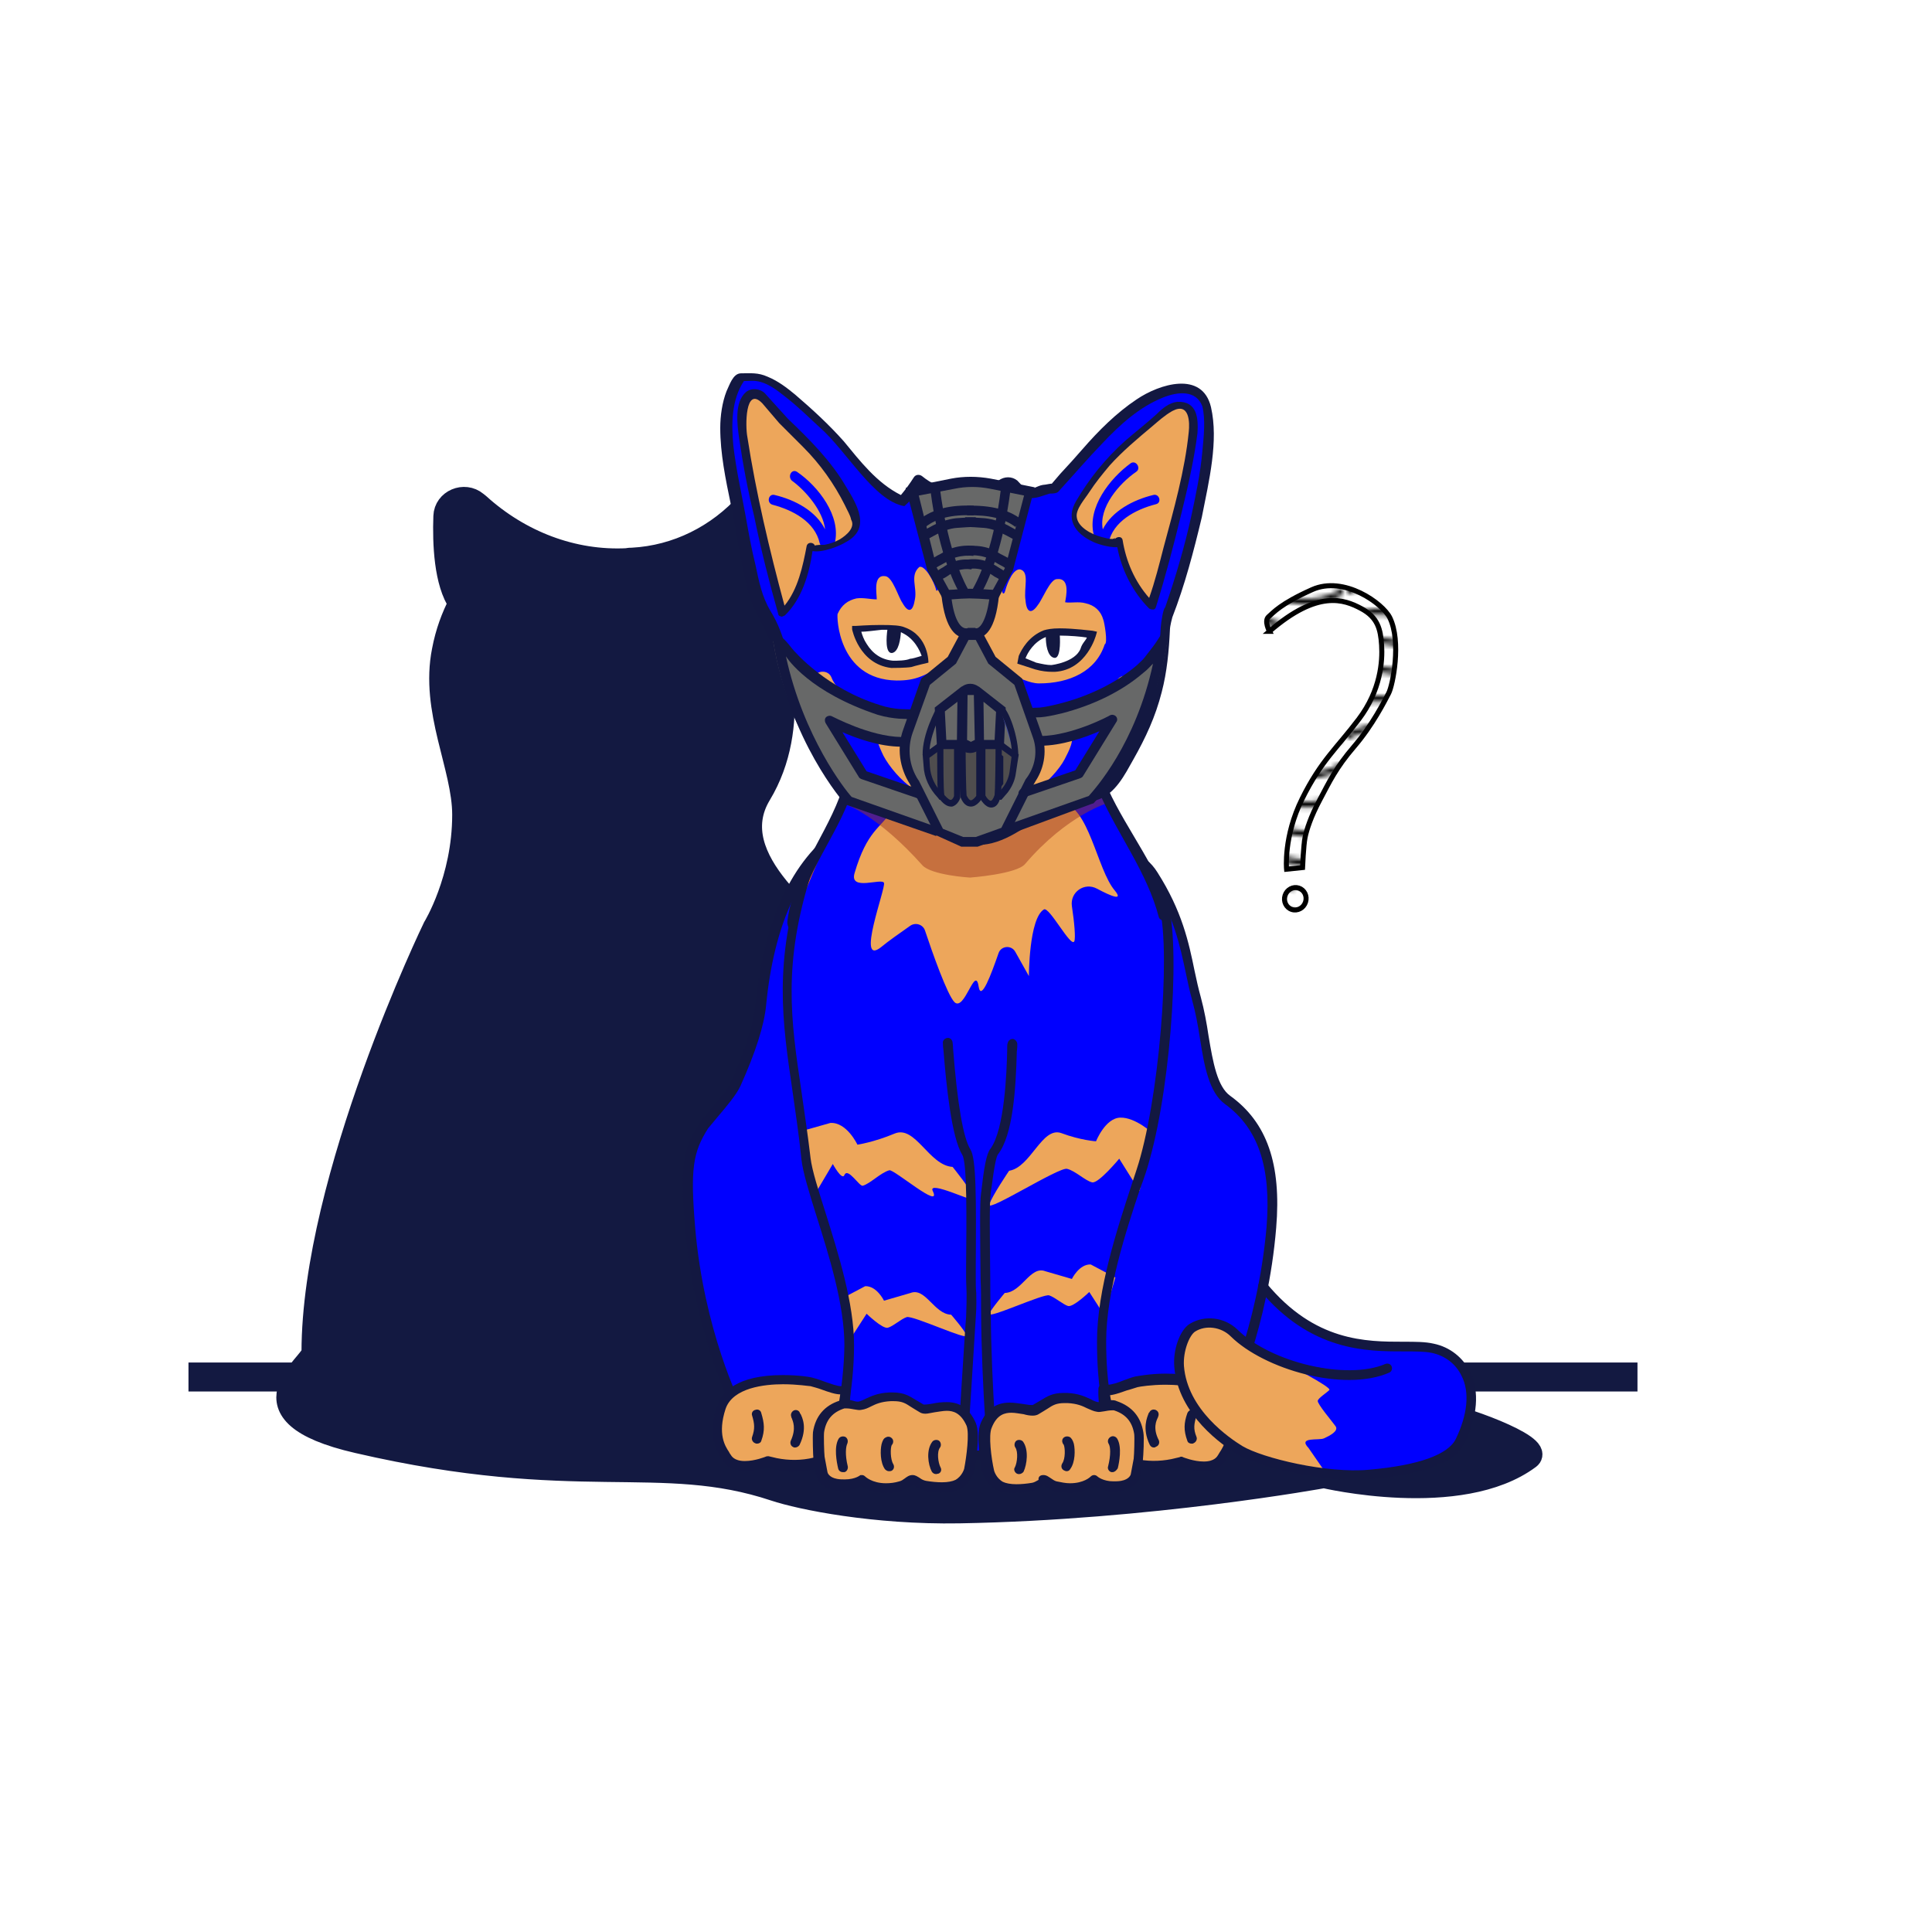 <?xml version="1.0" encoding="UTF-8" standalone="no"?>
<svg
   viewBox="0 0 400 400"
   width="400"
   height="400"
   version="1.1"
   id="svg575"
   sodipodi:docname="bane.svg"
   inkscape:version="1.1.1 (3bf5ae0d25, 2021-09-20)"
   xmlns:inkscape="http://www.inkscape.org/namespaces/inkscape"
   xmlns:sodipodi="http://sodipodi.sourceforge.net/DTD/sodipodi-0.dtd"
   xmlns:xlink="http://www.w3.org/1999/xlink"
   xmlns="http://www.w3.org/2000/svg"
   xmlns:svg="http://www.w3.org/2000/svg">
  <defs
     id="defs579">
    <linearGradient
       id="linearGradient109499"
       inkscape:swatch="solid">
      <stop
         style="stop-color:#629eff;stop-opacity:1;"
         offset="0"
         id="stop109497" />
    </linearGradient>
    <linearGradient
       id="linearGradient109288"
       inkscape:swatch="solid">
      <stop
         style="stop-color:#629eff;stop-opacity:1;"
         offset="0"
         id="stop109286" />
    </linearGradient>
    <pattern
       inkscape:collect="always"
       patternUnits="userSpaceOnUse"
       width="30.066"
       height="5.181"
       id="Wavy"
       inkscape:stockid="Wavy">
      <path
         style="fill:black;stroke:none;"
         d="M 7.597,0.061 C 5.079,-0.187 2.656,0.302 -0.01,1.788 L -0.01,3.061 C 2.773,1.431 5.173,1.052 7.472,1.280 C 9.770,1.508 11.969,2.361 14.253,3.218 C 18.820,4.931 23.804,6.676 30.066,3.061 L 30.062,1.788 C 23.622,5.497 19.246,3.770 14.691,2.061 C 12.413,1.207 10.115,0.311 7.597,0.061 z "
         id="path107136" />
    </pattern>
    <linearGradient
       id="linearGradient107867"
       inkscape:swatch="solid">
      <stop
         style="stop-color:#000000;stop-opacity:1;"
         offset="0"
         id="stop107865" />
    </linearGradient>
    <linearGradient
       id="linearGradient106476"
       inkscape:swatch="solid">
      <stop
         style="stop-color:#ffffff;stop-opacity:1;"
         offset="0"
         id="stop106474" />
    </linearGradient>
    <linearGradient
       id="linearGradient65273"
       inkscape:swatch="solid">
      <stop
         style="stop-color:#000000;stop-opacity:1;"
         offset="0"
         id="stop65271" />
    </linearGradient>
    <linearGradient
       id="linearGradient65223"
       inkscape:swatch="solid">
      <stop
         style="stop-color:#000000;stop-opacity:1;"
         offset="0"
         id="stop65221" />
    </linearGradient>
    <linearGradient
       id="linearGradient60248"
       inkscape:swatch="solid">
      <stop
         style="stop-color:#000000;stop-opacity:1;"
         offset="0"
         id="stop60246" />
    </linearGradient>
    <linearGradient
       inkscape:collect="always"
       xlink:href="#linearGradient107867"
       id="linearGradient107861"
       x1="271.369"
       y1="103.393"
       x2="299.124"
       y2="103.393"
       gradientUnits="userSpaceOnUse"
       gradientTransform="translate(-9.641,47.242)" />
    <linearGradient
       inkscape:collect="always"
       xlink:href="#linearGradient107867"
       id="linearGradient107869"
       gradientUnits="userSpaceOnUse"
       x1="304.38"
       y1="46.192"
       x2="309.872"
       y2="46.192"
       gradientTransform="translate(5.429,47.909)" />
  </defs>
  <sodipodi:namedview
     id="namedview577"
     pagecolor="#ffffff"
     bordercolor="#666666"
     borderopacity="1.0"
     inkscape:pageshadow="2"
     inkscape:pageopacity="0.0"
     inkscape:pagecheckerboard="0"
     showgrid="false"
     inkscape:zoom="3.1116177"
     inkscape:cx="235.40809"
     inkscape:cy="196.20019"
     inkscape:window-width="1920"
     inkscape:window-height="1001"
     inkscape:window-x="-9"
     inkscape:window-y="-9"
     inkscape:window-maximized="1"
     inkscape:current-layer="layer3">
    <inkscape:grid
       type="xygrid"
       id="grid67359" />
  </sodipodi:namedview>
  <g
     inkscape:groupmode="layer"
     id="layer4"
     inkscape:label="Layer 2">
    <g
       inkscape:groupmode="layer"
       id="layer3"
       inkscape:label="Layer 1"
       style="display:inline" />
    <path
       style="fill:url(#Wavy);fill-opacity:1;fill-rule:nonzero;stroke:url(#linearGradient107861);stroke-width:1.041;stroke-linecap:butt;stroke-linejoin:miter;stroke-miterlimit:4;stroke-dasharray:none;stroke-opacity:1"
       d="m 262.828,130.71 c 10.04,-8.687 15.483,-6.578 18.947,-4.743 3.465,1.834 4.058,4.279 4.271,7.613 0.213,3.334 -0.2,9.336 -4.719,15.316 -4.519,5.979 -7.831,8.6 -11.727,16.464 -3.896,7.864 -3.231,14.599 -3.231,14.599 l 3.31,-0.344 c 0,0 0.19,-4.601 0.518,-6.216 0.328,-1.615 1.163,-4.267 3.078,-7.852 1.914,-3.586 3.242,-6.518 7.076,-10.984 3.834,-4.466 6.316,-9.439 7.158,-11.051 0.842,-1.612 2.676,-10.685 0.225,-15.648 -1.444,-2.925 -9.462,-8.748 -16.084,-5.783 -6.622,2.965 -7.977,4.741 -8.989,5.593 -1.012,0.852 0.169,3.036 0.169,3.036 z"
       id="path49414"
       sodipodi:nodetypes="cssssccsssssssc" />
    <ellipse
       style="fill:url(#Wavy);fill-opacity:1;fill-rule:nonzero;stroke:url(#linearGradient107869);stroke-width:1.041;stroke-miterlimit:4;stroke-dasharray:none;stroke-opacity:1"
       id="path59349"
       cx="312.555"
       cy="94.101"
       rx="2.226"
       ry="2.328"
       transform="rotate(18)" />
  </g>
  <g
     id="g573"
     transform="translate(-10.978,-5.007)">
    <path
       fill="#131941"
       stroke="#131941"
       stroke-width="5"
       stroke-miterlimit="10"
       d="m 237.4,286.9 c 0,0 -17.9,8.5 -35.3,-7.4 -8.6,-7.9 3.4,-58.2 -14.5,-75.5 -7.8,-7.6 -27.6,-21 -19.4,-34.6 8.5,-14.1 3.7,-31.2 1.2,-38.7 l -0.2,-0.6 c 3.8,-4.5 4.6,-14.3 4.7,-20.5 0,-2.9 -3.4,-4.5 -5.7,-2.7 -0.8,0.6 -1.5,1.4 -2.3,2.3 -6.2,6.9 -14.7,11.2 -24,11.7 -0.3,0 -0.7,0 -1,0.1 -11.4,0.6 -22.4,-3.7 -30.9,-11.4 l -0.5,-0.4 c -2.4,-2 -6.2,-0.4 -6.3,2.7 -0.2,5.6 0.1,13.7 3.1,18 -1.5,2.9 -2.7,6.1 -3.4,9.8 -2.5,12.4 4.2,24 4.2,34 0,13.5 -6.1,23.4 -6.1,23.4 0,0 -25.1,51.8 -25.1,87.9 0,2.6 -16.5,12.5 9.2,18.4 45.4,10.5 62.6,2 86.3,9.9 5.4,1.8 20.6,4.9 38.2,4.6 39.5,-0.7 75.5,-7.3 75.5,-7.3 0,0 28.2,6.7 42.4,-3.9 2.9,-2.2 -14.5,-8.6 -19.8,-9.2 -41.6,-5.4 -70.3,-10.6 -70.3,-10.6 z"
       id="path295" />
    <path
       stroke="#131941"
       stroke-width="6"
       stroke-miterlimit="10"
       fill="none"
       d="M 50,290.1 H 350"
       id="path297" />
    <g
       id="g571">
      <path
         fill="#f15b2a"
         d="m 308,284.2 c 6.5,1.4 10.9,8.5 5.7,19.2 -2.2,4.4 -10.7,6.2 -18.8,6.9 -8.7,0.8 -22.2,-2.3 -26.8,-5.1 -4.6,-2.7 -11.9,-8.8 -12.6,-17.4 -0.3,-3.2 1,-7 2.7,-8 2.8,-1.7 6.4,-1.2 8.7,1.1 6.9,6.8 23,11.1 31.7,7.3 l -8.2,1.1 -11.2,-2 -9,-3.9 0.3,-6.3 2.4,-5.4 7.6,7.1 10.9,3.9 z"
         id="path299"
         style="fill:#0000ff" />
      <g
         id="g521">
        <g
           id="g305">
          <path
             fill="#f15b2a"
             d="m 258.7,211.8 c -2,-7.3 -2.2,-15.2 -8.8,-25.6 -5,-7.9 -17.9,-5.5 -35.9,-2.3 -17.9,-3.2 -21.3,-11.8 -29,-6.6 -13.3,9.1 -15.8,28.3 -16.6,35.6 -0.5,5.5 -3.5,12.7 -5.2,16.4 -1.2,2.6 -5.6,7.1 -6.6,8.6 -3.4,5.3 -3.9,9 -2.8,21.1 1.8,21.9 9.6,37.1 9.6,37.1 l 1.3,10.8 15.8,0.8 33.5,-1.5 33.5,1.5 15.8,-0.8 1.3,-10.8 c 0,0 7.7,-15.2 9.6,-37.1 1.1,-13.2 -2.1,-21.3 -9,-26.4 -4.4,-3 -4.3,-12.9 -6.5,-20.8 z"
             id="path301"
             style="fill:#0000ff" />
          <path
             fill="#131841"
             d="m 247.5,308.8 -33.5,-1.5 -33.5,1.5 h -0.1 L 164.6,308 c -0.5,0 -0.9,-0.4 -0.9,-0.9 l -1.3,-10.6 c -0.8,-1.7 -7.8,-16.7 -9.6,-37.3 -1,-12.4 -0.5,-16.3 3,-21.7 0.4,-0.6 1.1,-1.5 2.1,-2.6 1.6,-1.8 3.7,-4.3 4.4,-5.9 3,-6.6 4.7,-12.2 5.1,-16.1 1.7,-17.3 7.6,-29.9 17,-36.4 1.8,-1.3 3.5,-1.9 5.3,-1.9 2.5,0 4.9,1.2 7.9,2.6 3.9,1.9 8.7,4.2 16.3,5.6 8.9,-1.6 16.7,-3 22.8,-3 7,0 11.4,1.8 13.9,5.8 5.1,8 6.5,14.5 7.7,20.4 0.4,1.9 0.8,3.7 1.3,5.5 0.7,2.6 1.2,5.3 1.6,8 0.9,5.4 1.8,10.5 4.5,12.4 7.6,5.5 10.6,14.1 9.5,27.3 -1.7,20.6 -8.7,35.6 -9.6,37.3 l -1.3,10.6 c -0.1,0.5 -0.5,0.9 -0.9,0.9 z m -33.5,-3.5 33.5,1.5 14.9,-0.7 1.2,-10 c 0,-0.1 0,-0.2 0.1,-0.3 0.1,-0.2 7.6,-15.3 9.5,-36.7 1,-12.4 -1.7,-20.5 -8.6,-25.5 -3.3,-2.4 -4.3,-7.9 -5.2,-13.7 -0.4,-2.6 -0.9,-5.3 -1.6,-7.8 -0.5,-1.8 -0.9,-3.7 -1.3,-5.6 -1.2,-5.6 -2.5,-12 -7.4,-19.7 -2.1,-3.4 -5.9,-4.9 -12.2,-4.9 -6,0 -13.7,1.4 -22.5,3 h -0.5 c -8,-1.4 -13.2,-4 -17,-5.8 -2.9,-1.4 -5,-2.4 -7,-2.4 -1.4,0 -2.7,0.5 -4.2,1.5 -8.9,6.1 -14.5,18.2 -16.1,34.9 -0.4,4.2 -2.2,9.8 -5.3,16.7 -0.8,1.8 -3,4.4 -4.7,6.4 -0.8,1 -1.6,1.9 -2,2.4 -3.2,5 -3.7,8.5 -2.7,20.5 1.8,21.4 9.4,36.6 9.5,36.7 0.1,0.1 0.1,0.2 0.1,0.3 l 1.2,10 14.9,0.7 z"
             id="path303" />
        </g>
        <path
           fill="#f15b2a"
           d="m 249.9,186.2 c -1.8,-4.2 -7.1,-10.3 -9.4,-14.6 -1.7,-3 1.1,-5.6 -2.6,-5.3 0,0 -5.3,1.6 -7.4,2 -2,0.5 -8.8,5.6 -11.2,6.5 -3,1.1 -6.3,0.4 -9.4,0.4 -0.9,0 -9.2,-3.5 -9.4,-3.7 -1.8,-1.4 -13.8,-4.4 -14.2,-3.4 -0.4,1 -11.6,25.8 -10.7,26.9 0.5,0.5 28.5,16.3 30,16.6 0.8,0.2 14.7,8.4 14.7,8.4 0.9,1.1 6.7,-10.8 15.1,-17.4 0,0 16,5.1 17.1,4.7 4.2,-1.3 -1.3,-18.5 -2.6,-21.1 z"
           id="path307"
           style="fill:#0000ff" />
        <g
           id="g313">
          <path
             fill="#eda65b"
             d="m 185,300.3 c 0,0 1.3,-4.2 1.1,-7.7 -1.1,0.9 -4.3,-0.7 -6.9,-1.4 -1.2,-0.3 -16.3,-2.5 -18.9,5.3 -2.1,6.4 0.6,9.2 1,10.2 1.9,3.7 8.6,1 8.6,1 l 1.7,0.4 c 2.7,0.5 5.4,0.5 8,-0.1 l 0.3,-0.1 c 0,0 3.3,-3.4 4.4,-6.3 0.3,-0.5 0.5,-0.9 0.7,-1.3 z"
             id="path309" />
          <path
             fill="#131841"
             d="m 165.3,309.6 c -2.9,0 -4.2,-1.4 -4.8,-2.5 0,-0.1 -0.1,-0.2 -0.2,-0.3 -0.9,-1.3 -2.9,-4.5 -0.9,-10.6 1,-3 4.1,-6.5 13.7,-6.5 3.2,0 5.8,0.4 6.3,0.6 0.8,0.2 1.6,0.5 2.4,0.8 1.2,0.4 2.5,0.9 3.3,0.9 h 0.3 c 0.3,-0.2 0.7,-0.3 1,-0.1 0.3,0.1 0.6,0.5 0.6,0.9 0.2,3.5 -1,7.5 -1.1,8 0,0.1 0,0.2 -0.1,0.2 -0.2,0.4 -0.4,0.8 -0.5,1.1 -1.2,3 -4.5,6.5 -4.6,6.7 -0.1,0.1 -0.3,0.2 -0.5,0.3 l -0.3,0.1 c -1.5,0.3 -2.9,0.5 -4.4,0.5 -1.4,0 -2.7,-0.1 -4,-0.4 l -1.4,-0.3 c -0.8,-0.1 -2.8,0.6 -4.8,0.6 z m 7.8,-18 c -3.8,0 -10.4,0.7 -11.9,5.1 -1.7,5.2 -0.1,7.7 0.7,8.9 0.1,0.2 0.2,0.4 0.3,0.5 0.2,0.3 0.7,1.4 3,1.4 2.1,0 4.3,-0.9 4.3,-0.9 0.2,-0.1 0.4,-0.1 0.6,-0.1 l 1.7,0.4 c 2.5,0.5 5.1,0.5 7.6,-0.1 0.7,-0.8 3.1,-3.5 4,-5.8 0.1,-0.4 0.3,-0.8 0.6,-1.2 0.2,-0.5 1,-3.4 1,-6.1 -1.1,0 -2.5,-0.5 -3.9,-1 -0.8,-0.3 -1.6,-0.5 -2.3,-0.7 -0.3,0 -2.7,-0.4 -5.7,-0.4 z"
             id="path311" />
        </g>
        <path
           fill="#131841"
           d="m 167.7,303.9 c -0.1,0 -0.2,0 -0.4,-0.1 -0.5,-0.2 -0.8,-0.8 -0.6,-1.3 0.6,-1.7 0.5,-2.7 0,-4.4 -0.2,-0.5 0.1,-1.1 0.7,-1.2 0.5,-0.2 1.1,0.1 1.2,0.7 0.6,2 0.8,3.5 0,5.7 -0.1,0.4 -0.5,0.6 -0.9,0.6 z"
           id="path315" />
        <path
           fill="#131841"
           d="m 175.6,304.7 c -0.1,0 -0.3,0 -0.4,-0.1 -0.5,-0.2 -0.7,-0.8 -0.5,-1.3 1.2,-2.6 0.4,-4.1 0.2,-4.7 -0.1,-0.1 -0.1,-0.3 -0.1,-0.3 -0.2,-0.5 0.1,-1.1 0.6,-1.3 0.5,-0.2 1.1,0.1 1.2,0.6 0,0 0,0.1 0.1,0.1 0.4,0.8 1.5,3 -0.2,6.5 -0.2,0.3 -0.6,0.5 -0.9,0.5 z"
           id="path317" />
        <g
           id="g323">
          <path
             fill="#eda65b"
             d="m 240.4,300.3 c 0,0 -1.3,-4.2 -1.1,-7.7 1.1,0.9 4.3,-0.7 6.9,-1.4 1.2,-0.3 16.3,-2.5 18.9,5.3 2.1,6.4 -0.6,9.2 -1,10.2 -1.9,3.7 -8.6,1 -8.6,1 l -1.7,0.4 c -2.7,0.5 -5.4,0.5 -8,-0.1 l -0.3,-0.1 c 0,0 -3.3,-3.4 -4.4,-6.3 -0.2,-0.5 -0.4,-0.9 -0.7,-1.3 z"
             id="path319" />
          <path
             fill="#131841"
             d="m 260.2,309.6 c -2,0 -4,-0.7 -4.8,-0.9 L 254,309 c -2.8,0.6 -5.7,0.5 -8.5,-0.1 l -0.3,-0.1 c -0.2,0 -0.4,-0.1 -0.5,-0.3 -0.1,-0.1 -3.4,-3.6 -4.6,-6.7 -0.1,-0.3 -0.3,-0.7 -0.5,-1.1 l -0.1,-0.2 c -0.2,-0.5 -1.3,-4.5 -1.1,-8 0,-0.4 0.3,-0.7 0.6,-0.9 0.3,-0.1 0.7,-0.1 1,0.1 h 0.3 c 0.8,0 2.1,-0.4 3.3,-0.9 0.8,-0.3 1.6,-0.6 2.4,-0.8 0.6,-0.1 3.2,-0.6 6.3,-0.6 9.6,0 12.8,3.5 13.7,6.5 2,6.1 0,9.2 -0.9,10.6 -0.1,0.1 -0.2,0.3 -0.2,0.3 -0.5,1.4 -1.8,2.8 -4.7,2.8 z m -4.7,-3 c 0.1,0 0.3,0 0.4,0.1 0,0 2.2,0.9 4.3,0.9 2.3,0 2.8,-1.1 3,-1.4 l 0.3,-0.5 c 0.8,-1.2 2.4,-3.7 0.7,-8.9 -0.6,-1.9 -3,-5.1 -11.9,-5.1 -3,0 -5.4,0.4 -5.8,0.5 -0.7,0.2 -1.5,0.5 -2.3,0.7 -1.4,0.5 -2.8,1 -3.9,1 0.1,2.7 0.9,5.6 1,6.1 l 0.6,1.2 c 0.9,2.3 3.3,5 4,5.8 2.5,0.6 5.1,0.6 7.6,0.1 l 1.7,-0.4 c 0.2,-0.1 0.2,-0.1 0.3,-0.1 z"
             id="path321" />
        </g>
        <path
           fill="#131841"
           d="m 257.7,303.9 c -0.4,0 -0.8,-0.2 -0.9,-0.6 -0.8,-2.2 -0.7,-3.7 0,-5.7 0.2,-0.5 0.7,-0.8 1.2,-0.7 0.5,0.2 0.8,0.7 0.7,1.2 -0.5,1.7 -0.7,2.7 0,4.4 0.2,0.5 -0.1,1.1 -0.6,1.3 -0.1,0.1 -0.2,0.1 -0.4,0.1 z"
           id="path325" />
        <path
           fill="#131841"
           d="m 249.9,304.7 c -0.4,0 -0.7,-0.2 -0.9,-0.6 -1.6,-3.4 -0.5,-5.7 -0.2,-6.5 0,-0.1 0,-0.1 0.1,-0.1 0.2,-0.5 0.7,-0.8 1.3,-0.6 0.5,0.2 0.8,0.7 0.6,1.3 l -0.1,0.3 c -0.3,0.6 -1.1,2.2 0.2,4.7 0.2,0.5 0,1.1 -0.5,1.3 -0.2,0.1 -0.3,0.2 -0.5,0.2 z"
           id="path327" />
        <path
           fill="#eda65b"
           d="m 219.9,247.4 c 4.5,-0.7 6.8,-9.2 10.8,-7.8 4,1.5 7.2,1.7 7.2,1.7 0,0 1.9,-4.8 5,-4.9 3.2,-0.1 6.8,3.3 6.8,3.3 l -2.8,11.9 -4.2,-6.7 c 0,0 -4.3,5.2 -5.6,4.9 -1.4,-0.3 -3.5,-2.4 -5.2,-2.8 -1.7,-0.4 -16.6,9.1 -16.1,7.4 0.5,-1.7 4.1,-7 4.1,-7 z"
           id="path329" />
        <path
           fill="#eda65b"
           d="m 219,272.7 c 3.5,-0.1 5.3,-5.7 8.4,-4.5 l 5.5,1.6 c 0,0 1.5,-3.1 3.9,-3 l 5.1,2.7 -2.3,7.8 -3.1,-4.8 c 0,0 -3.3,3.2 -4.4,2.9 -1,-0.3 -2.7,-1.8 -3.9,-2.2 -1.2,-0.4 -12.8,5 -12.4,3.8 0.4,-1 3.2,-4.3 3.2,-4.3 z"
           id="path331" />
        <path
           fill="#eda65b"
           d="m 207.9,277.2 c -3.5,-0.1 -5.3,-5.7 -8.4,-4.5 l -5.5,1.6 c 0,0 -1.5,-3.1 -3.9,-3 l -5.1,2.7 2.3,7.8 3.1,-4.8 c 0,0 3.3,3.2 4.4,2.9 1.1,-0.3 2.7,-1.8 3.9,-2.2 1.3,-0.4 12.8,5 12.4,3.8 -0.4,-1.1 -3.2,-4.3 -3.2,-4.3 z"
           id="path333" />
        <path
           fill="#eda65b"
           d="m 208.2,246.6 c -4.9,-0.3 -7.7,-8.7 -12,-6.9 -4.3,1.8 -7.7,2.3 -7.7,2.3 0,0 -2.2,-4.7 -5.6,-4.5 l -5.3,1.5 1.6,14.1 4.2,-7.1 c 0,0 1.9,3.5 2.4,2.3 0.7,-1.7 3.1,2.4 3.8,2.2 1.5,-0.4 3.7,-2.7 5.5,-3.2 0.9,-0.3 11,8.4 9,4.3 -1.2,-2.4 9,2.6 8.7,1.8 -0.5,-1.8 -4.6,-6.8 -4.6,-6.8 z"
           id="path335" />
        <path
           fill="#eda65b"
           d="m 195.4,173.1 c -2,3.3 -4.9,3.8 -7.5,12.7 -1.1,3.8 5.7,0.9 6.1,2 0.4,1.1 -5.9,17.5 -0.6,13.3 1.3,-1.1 4,-3 6,-4.4 1.1,-0.8 2.7,-0.3 3.1,1 1.5,4.5 4.6,13.3 6.1,14.8 2.1,2 4.3,-7.9 5,-3.2 0.5,3.1 2.6,-2.6 4.1,-6.9 0.5,-1.6 2.7,-1.8 3.5,-0.3 l 2.8,5 c 0,0 0,-11.9 3.1,-13.8 1.1,-0.7 5.6,8 6.3,6.6 0.3,-0.7 0,-4 -0.5,-7.3 -0.4,-2.9 2.6,-5 5.2,-3.6 3,1.6 5.5,2.6 3.7,0.4 -3.7,-4.3 -5.4,-17.7 -11.1,-18.2 -2.1,-0.2 -6.9,-4.2 -6.9,-4.2 0,0 -22.6,-1.6 -23.8,0 -1.2,1.6 -4.6,6.1 -4.6,6.1 z"
           id="path337" />
        <path
           fill="#eda65b"
           d="m 276.3,286.9 c 0.5,0.2 10.5,5.3 9.9,5.9 -0.6,0.6 -2.2,1.6 -2.4,2.2 -0.1,0.7 3,4.3 3.7,5.3 0.7,1 -1.3,2 -2.4,2.5 -1,0.5 -5.5,-0.4 -3.2,2 l 3.6,5.2 c 0,0 -1,-0.1 -2.8,-0.4 -1.8,-0.3 -10.7,-2.5 -12.1,-3.1 -1.4,-0.6 -5,-2.7 -6.3,-3.7 l -6.6,-7.6 c 0,0 -2.4,-5.1 -2.5,-6.3 -0.1,-1.2 0.2,-5.2 0.6,-6.3 0.5,-1 5.5,-3.9 5.5,-3.9 0,0 0.7,-1.3 3.6,0.9 2.8,2.2 9.6,7.1 9.6,7.1 z"
           id="path339" />
        <g
           id="g403">
          <path
             fill="#a13a23"
             d="m 211.8,186.7 c 0,0 9.6,-0.7 11.4,-2.8 8.8,-10.3 17.3,-12.7 17.3,-12.7 l -1.3,-2.6 -27.6,5.3 -25.4,-5.1 v 2.8 c 0,0 6.6,2.3 15.7,12.5 1.8,2.1 9.8,2.6 9.9,2.6"
             opacity="0.5"
             enable-background="new"
             id="path341" />
          <g
             id="g381">
            <g
               id="g347">
              <path
                 fill="#f15b2a"
                 d="m 252.3,131.7 c -0.2,9.5 -1.4,19.5 -6.4,27.8 -2.2,3.7 -3.1,6.5 -6.6,9.2 -3,2.1 -9.6,0.9 -14.4,4.8 0,0 -6.6,5.6 -12.3,5.3 -5.5,-0.4 -11,-5 -11,-5 -2.7,-2.6 -9.4,-3.2 -13.5,-4.6 -4.8,-1.8 -12.3,-16.5 -12.9,-19.1 l -1.3,-5 c -1.7,-3.9 -2,-8.1 -4.1,-12 -1.4,-2.5 -2.6,-4.6 -3.1,-6.9 -1.1,-5.3 -2.4,-10.8 -3.3,-16.1 -1.7,-8 -5,-20.9 0.4,-27.6 0,0 6,-1.4 16.7,9.9 5.2,4.6 10.3,13.3 16.7,15.7 0,0 2.2,-2.3 3.5,-4.4 1.4,1.2 4.2,2.8 6.4,2.5 1.4,0 2.6,-1.4 3.7,-1.4 0.9,0 2.4,0.9 2.7,0.9 3.9,1.6 3.7,-1.8 5.9,-1.6 2.2,0 2.2,4.2 7,1.6 l 2.4,-0.2 c 6.1,-6.4 18.2,-22.6 28.5,-20.3 9.2,2.3 -1.7,37.9 -4.8,46.5"
                 id="path343"
                 style="fill:#0000ff" />
              <path
                 fill="#131841"
                 d="m 261.7,89.3 c -1.8,-7.6 -10.7,-4.8 -15.4,-1.6 -4.2,2.8 -7.9,6.5 -11.2,10.3 -1.4,1.6 -3,3.4 -4.6,5.1 l -1.8,2.1 c 0.2,-0.2 -1.3,0.2 -1.8,0.2 -1.3,0.2 -2.2,1.2 -3.5,0.7 -0.8,-0.4 -1.3,-1.1 -1.8,-1.6 -1.1,-0.9 -2.7,-0.9 -3.9,0 -0.9,0.9 -1.4,1.6 -3,1.2 -1.1,-0.4 -2.2,-1.1 -3.3,-1.2 -1.1,-0.2 -2,0.5 -2.7,0.9 -2.2,1.4 -5.2,-0.5 -6.8,-1.8 -0.5,-0.4 -1.3,-0.4 -1.7,0.2 -0.9,1.4 -1.7,2.5 -2.7,3.7 -5,-2.5 -8.5,-7.1 -11.8,-11.1 -3.1,-3.5 -6.6,-6.7 -10.1,-9.7 -1.7,-1.4 -3.5,-2.8 -5.7,-3.7 -2,-0.9 -3.5,-0.7 -5.5,-0.7 -1.7,0 -2.4,2.5 -3,3.7 -0.9,2.3 -1.3,5.1 -1.3,7.6 0,5.3 1.1,10.6 2.2,15.9 0.8,3.2 1.1,6.5 1.8,9.7 0.8,3.5 1.1,7.2 2.6,10.6 1.4,3.4 3.3,6.4 4.4,9.9 0.8,2.5 1.7,5 2.2,7.4 0.8,2.6 1.4,5.1 2.6,7.4 2.4,4.8 5.2,9.7 8.8,13.6 3.5,3.7 9.4,3 13.8,5.1 4.2,3 8.8,6 14,6.7 5.3,0.5 10.3,-3.2 14.7,-6.5 3.5,-1.6 7.4,-1.6 11,-2.8 3.7,-1.2 5.7,-5.3 7.4,-8.3 2.6,-4.6 4.6,-8.9 5.9,-14 1.1,-4.2 1.5,-8.6 1.7,-12.9 0,-0.8 0.5,-2.6 0.5,-2.6 2.6,-6.7 4.4,-13.6 6.1,-20.7 1.5,-7.6 3.5,-15.8 1.9,-22.8 z m -1.8,9.3 c -0.4,4.4 -1.3,8.7 -2.2,12.9 -1.4,6.5 -3.3,12.9 -5.5,19.3 -0.4,0.2 -0.8,2.9 -0.9,4 -0.2,3.9 -0.7,7.8 -1.5,11.8 -1.1,5 -3.1,9.2 -5.5,13.6 -1.8,3.4 -3.7,7.4 -7.9,8.5 -1.8,0.5 -3.7,0.7 -5.3,1.1 0,-0.7 -0.8,-1.2 -1.4,-0.7 -1.7,1.1 -5.3,3.7 -5.3,3.9 -3.5,2.5 -7.4,4.8 -11.6,4.6 -3.1,-0.2 -6.3,-2 -8.6,-3.5 -0.8,-0.4 -3,-2.1 -3.3,-2.3 -1.4,-1.1 -2.7,-2 -4.2,-3 -0.8,-0.5 -1.4,0.2 -1.4,1.1 l -4.1,-0.9 c -3.9,-0.9 -5.9,-3.7 -8.1,-6.9 -3.5,-5.1 -5.9,-10.5 -7.5,-16.5 -0.5,-2 -1.3,-3.9 -1.8,-6 -0.8,-3 -1.7,-5.5 -3.3,-8.1 -1.8,-3 -2.4,-6.2 -3.1,-9.5 -0.8,-3.2 -1.4,-6.5 -2,-9.9 -0.9,-5 -2,-9.7 -2.6,-14.9 -0.4,-4.4 -0.4,-9.4 2.2,-13.3 1.1,0 2.2,-0.2 3.5,0.2 1.8,0.5 3.5,1.8 5,3 2.6,2 4.8,4.2 7.2,6.4 5.5,4.8 11.2,15.2 17.5,16.3 1.4,-1.2 2.6,-2.6 3.7,-4.2 1.7,1.1 3.3,2 5.3,2.1 1.1,0.2 2,-0.2 3,-0.7 1.7,-0.9 2,-0.7 3.7,0.2 1.4,0.7 3.1,0.9 4.4,-0.2 0.5,-0.4 1.1,-1.2 1.8,-1.2 0.5,0 1.4,1.2 1.8,1.4 1.3,1.1 2.7,1.1 4.2,0.7 l 2.2,-0.7 c 0.5,0 1.4,0 1.8,-0.4 3.1,-3.4 6.1,-6.9 9.2,-10.1 3.5,-3.7 7.5,-7.4 12.5,-9.4 3,-1.2 6.8,-1.6 8.1,1.8 0.7,2.8 0.3,6.3 0,9.5 z"
                 id="path345" />
            </g>
            <path
               fill="#eda65b"
               d="m 239.4,133.3 c -0.5,-1.8 -1.8,-3 -3.7,-3.4 -1.4,-0.4 -3,0 -4.2,-0.2 0.2,-1.2 1.1,-5.1 -1.7,-4.8 -1.4,0 -3,4.2 -3.9,5.3 -1.4,2.1 -2.4,1.6 -2.6,-0.9 -0.4,-2.5 0.9,-5.9 -1.1,-6.4 -1.4,-0.2 -2.6,2.6 -3.1,4.4 -0.2,0.9 -1.1,1.6 -0.8,-4.6 0,-1.6 0,-5.9 -0.9,-6 H 217 c -2.6,0.2 -4.4,10.1 -5.2,12.9 -0.5,-2.8 -3.5,-14.9 -5.7,-12.2 -0.5,1.6 -0.2,2.3 -0.4,3.9 0,0.9 -0.2,6.9 -0.9,5.9 -0.4,-1.8 -2.4,-5.3 -3.5,-4.8 -2,1.8 -0.4,4.2 -0.9,6.7 -0.4,2.5 -1.3,3 -2.6,0.7 -0.8,-1.1 -2,-5.3 -3.5,-5.5 -2.6,-0.4 -1.8,3.5 -1.8,4.8 -1.3,0 -2.7,-0.4 -4.2,-0.2 -1.8,0.4 -3.1,1.4 -3.9,3.2 -0.2,0.4 0,13.6 12.2,13.8 2,0 3.5,-0.2 5.2,-0.9 1.1,-0.4 2,-1.2 3,-0.5 l 12.5,0.9 c 0.9,-0.7 1.8,-1.2 2.7,-0.9 1.7,0.7 4.1,2 6.1,2 6.3,0 11.8,-2.5 13.6,-8.1 0.7,-0.2 -0.1,-4.7 -0.3,-5.1 z"
               id="path349" />
            <path
               fill="#ffffff"
               d="m 188.3,135.2 c 0,0 7.7,-0.7 9.8,0.4 4.1,2 4.6,6.4 4.6,5.9 0,0 -2.4,0.9 -3.1,0.9 -1.3,0.2 -3,0.4 -3.9,0.4 -6.2,-0.8 -7.4,-7.6 -7.4,-7.6 z"
               id="path351" />
            <g
               id="g357">
              <path
                 fill="#ffffff"
                 d="m 236.9,136.3 c 0,0 -7.5,-1.1 -9.8,-0.2 -4.2,1.8 -5,6.2 -5,5.6 0,0 2.4,0.9 3,1.1 2,0.5 3,0.5 3.9,0.5 6.4,-0.3 7.9,-7 7.9,-7 z"
                 id="path353" />
              <path
                 fill="#ffffff"
                 d="m 222.5,141.6 c 0.5,0.2 2.4,0.9 3,1.1 1.4,0.4 2.4,0.5 3.3,0.5 h 0.4 c 5.5,-0.2 7.4,-5.9 7.5,-6.7 -0.8,-0.2 -4.1,-0.5 -6.4,-0.5 -1.4,0 -2.4,0.2 -3,0.4 -3.5,1.3 -4.6,4.5 -4.8,5.2 z"
                 id="path355" />
            </g>
            <path
               fill="#f4783f"
               d="m 206.1,154.2 c -0.5,-2.8 0.2,-5.6 0.8,-8.5 0,0 1.8,-6 4.8,-6.5 7.5,-1.4 8.3,15.2 8.3,15.2 -8.9,3.8 -13.9,-0.2 -13.9,-0.2 z"
               id="path359" />
            <path
               fill="#eda65b"
               d="m 232.6,156.3 c -0.5,-1.2 -2.7,-2.3 -4.4,-2.5 -3.5,-0.4 -15.4,2.3 -15.4,2.3 v 0.1 c -1.6,-0.4 -12.2,-3.3 -15.4,-3 -1.7,0.2 -4.1,1.1 -4.6,2.3 -0.9,1.8 0.2,4.1 1.1,6 1.1,2.1 3.7,5.3 6.3,6.9 1.1,0.7 2.2,1.1 3.3,1.1 9.2,0.2 9.8,-5.3 9.8,-5.1 l 0.1,-0.9 c 0.4,0 -0.8,5.6 8.3,5.6 1.1,0 2.2,0.4 3.3,-0.2 2.6,-1.6 5.3,-4.6 6.4,-6.7 0.9,-1.8 2.2,-4 1.2,-5.9 z"
               id="path361" />
            <path
               fill="#cf4b28"
               d="m 205.9,154.5 c 0.4,-1.1 7.4,0.2 7.4,0.2 0,0 6.1,-1.4 7,0.2 0.2,0.4 -0.8,1.6 -0.8,1.6 0,0 -2.6,-0.2 -3.1,0.4 -0.8,0.7 -1.1,4.1 -0.9,4.1 0.2,0 -1.3,1.8 -2,1.8 -0.5,0 -2.2,-1.2 -2,-1.4 0.2,-0.2 -0.2,-3.7 -1.1,-4.4 -0.5,-0.5 -2.6,0.2 -3.3,-0.2 -0.4,-0.7 -1.2,-2.3 -1.2,-2.3 z"
               id="path363" />
            <path
               fill="#131841"
               d="m 198.3,134.9 c -0.9,-0.4 -2.4,-0.5 -5,-0.5 -2.6,0 -5,0.2 -5.2,0.2 h -0.7 v 0.7 c 0,0 1.4,7.2 8.1,8 0.2,0 3.1,0 4.2,-0.2 0.5,-0.2 3.5,-0.9 3.5,-0.9 0,0 0.1,-5.5 -4.9,-7.3 z m 1.1,6.5 c -0.9,0.4 -2.7,0.4 -3.5,0.4 -2.4,-0.2 -4.2,-1.4 -5.5,-3.5 -0.6,-0.9 -0.9,-1.8 -1.1,-2.5 0.9,0 2.4,-0.2 4.2,-0.4 h 1.2 c -0.2,1.4 -0.5,5 1,4.8 1.4,-0.3 1.7,-3 1.8,-4.3 0.1,0 0.2,0.1 0.2,0.1 2.6,1.2 3.7,3.7 4.1,4.8 -1,0.3 -2,0.6 -2.4,0.6 z"
               id="path365" />
            <path
               fill="#131841"
               d="m 237.2,135.6 c -0.2,0 -3.8,-0.5 -6.8,-0.5 -1.7,0 -2.6,0.2 -3.3,0.4 -3.1,1.2 -4.6,3.9 -5.2,5.3 l -0.3,1.6 3.7,1.2 c 1.4,0.4 2.6,0.5 3.5,0.5 h 0.6 c 6.6,-0.4 8.5,-7.6 8.5,-7.6 l 0.2,-0.7 z m -2.5,3.7 c -1.1,2.8 -5.9,3.4 -6.1,3.4 -0.8,0 -1.8,-0.2 -3.1,-0.5 -0.4,-0.2 -1.3,-0.5 -2.2,-0.9 0.4,-1.1 1.7,-3.4 4.2,-4.4 0,1.4 0.3,4 1.7,4.3 1.3,0.3 1.3,-3.1 1.2,-4.6 2,0 4.4,0.2 5.6,0.4 -0.2,0.6 -1,1.2 -1.3,2.3 z"
               id="path367" />
            <path
               fill="#eda65b"
               d="m 179.7,146 c 1.1,2.8 3.1,5 5.9,6.4 1.8,1.1 3.5,-1.8 1.7,-2.8 -1.8,-1 -3.5,-2.5 -4.2,-4.4 -0.9,-2 -4.2,-1.1 -3.4,0.8 z"
               id="path369" />
            <path
               fill="#eda65b"
               d="m 239.8,152.4 c 2,-1.4 4.2,-2.6 5.5,-5 1.1,-1.8 -1.8,-3.5 -3,-1.6 -0.9,1.6 -2.7,2.6 -4.4,3.7 -0.8,0.5 -1.1,1.4 -0.5,2.3 0.4,0.8 1.7,1.1 2.4,0.6 z"
               id="path371" />
            <path
               fill="#131841"
               d="m 205.6,169.9 c -0.4,0 -0.8,-0.4 -0.8,-0.7 0,-0.3 0.2,-0.7 0.8,-0.7 6.6,-0.5 7.2,-4.4 7.4,-4.6 0,-0.4 0.4,-0.7 0.8,-0.5 0.4,0 0.8,0.4 0.8,0.7 0,0.2 0,3.9 7,4.1 0.4,0 0.8,0.4 0.8,0.7 0,0.3 -0.4,0.7 -0.8,0.7 -3.5,0 -5.9,-1.1 -7.4,-2.8 -0.2,-0.2 -0.4,-0.5 -0.4,-0.7 -1.4,1.5 -3.6,3.5 -8.2,3.8 z"
               id="path373" />
            <g
               id="g379">
              <path
                 fill="#cf4b28"
                 d="m 220.1,155.1 c 0.2,0.4 -0.8,1.6 -0.8,1.6 0,0 -2.6,-0.2 -3.1,0.4 -0.8,0.7 -1.1,4.1 -0.9,4.1 0.2,0 -1.3,1.8 -2,1.8 -0.5,0 -2.2,-1.2 -2,-1.4 0.2,-0.2 -0.2,-3.7 -1.1,-4.4 -0.5,-0.5 -2.6,0.2 -3.3,-0.2 -0.5,-0.2 -1.1,-1.8 -1.1,-1.8"
                 id="path375" />
              <path
                 fill="#131841"
                 d="m 213.3,163.6 c -0.9,0 -3,-2.3 -2.7,-2.5 0,-0.7 -0.4,-3.2 -0.8,-3.7 h -1.3 c -0.8,0 -1.4,0.2 -1.8,-0.2 -0.8,-0.4 -1.3,-1.6 -1.4,-2.1 -0.2,-0.4 0,-0.7 0.4,-0.9 0.4,-0.2 0.8,0 0.9,0.4 0.2,0.7 0.8,1.4 0.9,1.4 h 1.1 c 0.9,0 1.7,-0.2 2.2,0.4 1.1,0.9 1.3,3.9 1.3,4.1 v 0.7 c 0.4,0.4 0.9,0.7 1.3,0.9 0.4,-0.2 0.9,-0.9 1.3,-1.2 0,-0.4 0,-0.9 0.2,-1.8 0.4,-2 0.9,-2.5 1.1,-2.6 0.5,-0.5 2.2,-0.5 3.3,-0.5 0.2,-0.4 0.4,-0.5 0.4,-0.7 0,-0.4 0,-0.5 0.4,-0.7 0.4,-0.2 0.8,-0.2 0.9,0.2 0.2,0.2 0.5,0.9 -0.9,2.5 -0.2,0.2 -0.4,0.4 -0.5,0.2 -1.1,0 -2.4,0 -2.6,0.2 -0.4,0.4 -0.8,2.5 -0.8,3.2 v 0.4 c -0.3,0.1 -1.8,2.1 -2.9,2.3 z"
                 id="path377" />
            </g>
          </g>
          <path
             fill="#ffffff"
             d="m 173,132.1 c 3.1,-2.8 5,-9 5.7,-14 -0.2,0.7 5.3,0.9 8.5,-2.5 2.2,-2.3 0.9,-4.1 -0.4,-6.9 -3.5,-7.2 -9.4,-12.9 -15.1,-18.2 -1.4,-1.4 -3,-5 -5.5,-4.1 -2,0.7 -1.8,6.5 -1.4,8.3 2.2,15.3 8.2,37.4 8.2,37.4 z"
             id="path383"
             style="fill:#eda65b;fill-opacity:1" />
          <path
             fill="#ffffff"
             d="m 249.4,130.5 c -3,-2.8 -6.1,-8.7 -6.6,-13.5 0,0.7 -5.3,0.7 -8.3,-2.6 -2,-2.3 -0.8,-3.9 0.8,-6.4 3.9,-6.5 9.9,-11.7 15.8,-16.6 1.7,-1.2 3.3,-3 5.7,-2 2,0.9 1.4,4.8 1.1,6.4 -3,17 -8.5,34.7 -8.5,34.7 z"
             id="path385"
             style="fill:#eda65b;fill-opacity:1" />
          <path
             fill="#ed662b"
             d="m 249.7,107.5 c -4.1,1 -8.5,3.3 -10.4,7.1 -0.9,-4.5 3.4,-9.5 6.9,-11.9 1.1,-0.7 0,-2.5 -1.1,-1.8 -4.4,3.2 -9,9.2 -7.7,14.7 0.2,0.6 0.8,0.8 1.2,0.7 l -0.1,0.6 c -0.2,1.2 1.8,1.8 2,0.5 0.9,-4.4 5.5,-6.9 9.8,-8 1.3,-0.3 0.7,-2.3 -0.6,-1.9 z"
             id="path387"
             style="fill:#0000ff" />
          <path
             fill="#ed662b"
             d="m 176,102.7 c -1.1,-0.7 -2,0.9 -1.1,1.8 2.9,2.1 6.5,6.3 6.9,10.1 -1.9,-3.8 -6.2,-6.1 -10.4,-7.1 -1.3,-0.4 -1.8,1.6 -0.5,2 4.2,1.1 8.8,3.5 9.8,8 0.2,0.8 1.1,0.9 1.6,0.5 0.5,0.3 1.3,0.2 1.5,-0.5 1.4,-5.6 -3.4,-11.8 -7.8,-14.8 z"
             id="path389"
             style="fill:#0000ff" />
          <path
             fill="#131841"
             d="m 186.1,105.7 c -3.1,-5.3 -7.5,-9.7 -12,-14 l -4.8,-5.3 c -0.9,-0.9 -2.7,-1.2 -3.9,-0.2 -2.4,2.1 -1.8,6.7 -1.4,9.5 0.8,5.5 1.8,10.8 3.1,16.1 1.4,6.9 3.1,13.6 5,20.3 0,0.4 0.4,0.5 0.5,0.5 0.2,0.2 0.5,0 0.9,-0.2 3.5,-3.4 5,-8.5 5.7,-13.3 2.2,0.4 5.9,-1.2 6.8,-1.8 5.4,-2.8 2.5,-7.7 0.1,-11.6 z m -1.3,11 c -0.9,0.5 -2,0.9 -3.1,1.1 -0.4,0 -2,0 -2,0.2 -0.2,-0.7 -1.4,-0.9 -1.7,0 -0.8,4.2 -1.8,9 -4.6,12.4 -3.1,-11.5 -5.9,-23.3 -7.7,-35 -0.4,-2 -0.5,-10.6 3.1,-6.9 l 3.5,4.1 5,5 c 3.5,3.5 6.4,7.6 8.6,12 0.5,1.1 1.1,2 1.3,3 0.9,1.6 -0.9,3.2 -2.4,4.1 z"
             id="path391" />
          <path
             fill="#131841"
             d="m 254.7,88.2 c -1.7,0.2 -3.1,1.4 -4.2,2.5 -2.2,2 -4.4,3.7 -6.6,5.6 -4.1,3.7 -7.4,7.8 -10.1,12.4 -2.2,3.7 -0.4,6.7 3.5,8.5 0.8,0.4 3.3,1.2 5,1.1 0.9,4.8 3.3,9.4 6.6,12.7 0.4,0.2 0.5,0.2 0.9,0.2 0.2,0 0.4,-0.2 0.5,-0.5 2,-6.4 3.7,-12.9 5.3,-19.5 1.3,-5.3 2.6,-11 3.3,-16.5 0.2,-3 0,-6.7 -4.2,-6.5 z m 2.4,6.2 c -0.8,8 -3.1,16.1 -5.2,23.9 -0.9,3.5 -1.8,7.1 -3,10.5 -3,-3.4 -4.8,-7.6 -5.5,-12 -0.2,-0.9 -1.4,-0.7 -1.7,0 0.2,-0.5 0.4,-0.4 -0.4,-0.2 -0.8,0 -1.4,-0.2 -2.2,-0.4 -2,-0.5 -5,-2 -5.2,-4.2 -0.2,-1.6 1.7,-3.7 2.6,-5.1 1.3,-2 2.7,-3.7 4.2,-5.5 2.7,-3 5.7,-5.5 8.8,-8.1 1.3,-1.1 2.6,-2.3 4.2,-3.2 3.6,-1.9 3.6,2.5 3.4,4.3 z"
             id="path393" />
          <g
             id="g399">
            <path
               fill="#ed662b"
               d="M 186.5,168.5 C 183.2,179 176.4,185 175.1,195.8"
               id="path395" />
            <path
               fill="#131841"
               d="m 185.4,168.3 c -3.1,9.5 -10.1,17.3 -11.4,27.4 -0.2,1.2 1.2,3.8 2,0 1.3,-9.9 8.5,-17.7 11.4,-26.9 0.3,-1.2 -1.7,-1.7 -2,-0.5 z"
               id="path397" />
          </g>
          <path
             fill="#131841"
             d="m 238.7,169.4 c 3.9,8.7 9.8,16.3 12.2,25.5 0.4,1.2 2.7,0.7 2.5,-0.5 -2.4,-9.4 -8.9,-17.1 -13,-26 -0.4,-1.2 -2.3,-0.2 -1.7,1 z"
             id="path401" />
        </g>
        <g
           id="g459">
          <g
             id="g409">
            <path
               fill="#676868"
               d="m 248.9,142.1 c -0.5,0.6 -1.1,1.1 -1.7,1.6 -4.7,4 -10.6,6.7 -16.5,8.2 -1.5,0.4 -3,0.7 -4.2,0.8 l -2.6,0.1 -5.3,24.4 18.4,-6.4 c 0,0 12.2,-12.6 15.6,-32.8 0.2,-1.4 -3.7,4.1 -3.7,4.1 z m -8.4,13 c 0.8,0 -5.3,10.4 -5.4,10.4 -0.1,0 -13.1,4.4 -12.4,4.1 0.7,-0.3 3.3,-5.8 3.4,-6.3 0,-0.5 -0.1,-3.8 -0.1,-3.8 0.3,-0.1 13.9,-4.4 14.5,-4.4 z"
               id="path405" />
            <path
               fill="#131841"
               d="m 219,178.1 -0.7,-1.9 18.1,-6.4 c 1.3,-1.5 9.7,-10.7 13.3,-27.4 l -0.1,0.1 c 0,0 0,0.1 -0.1,0.1 -0.5,0.5 -1,1.1 -1.8,1.7 -4.4,3.8 -10.3,6.7 -16.9,8.4 -1.7,0.4 -3.1,0.7 -4.3,0.8 l -2.7,0.1 -0.1,-2 2.6,-0.1 c 1,-0.1 2.4,-0.4 4,-0.8 6.3,-1.6 11.9,-4.4 16.1,-8 0.6,-0.6 1.1,-1 1.5,-1.5 l 1.7,-2.2 c 1.7,-2.2 1.6,-3 2.5,-2.6 0.4,0.2 0.8,0.6 0.6,1.3 -3.3,20.3 -14.7,33 -15.2,33.5 -0.1,0.1 -0.2,0.2 -0.4,0.2 z"
               id="path407" />
          </g>
          <g
             id="g415">
            <path
               fill="#676868"
               d="m 199.8,152.8 -2.6,-0.1 c -1.2,-0.1 -2.6,-0.4 -4.2,-0.8 -5.9,-1.5 -11.8,-4.2 -16.5,-8.2 -0.6,-0.5 -1.2,-1 -1.7,-1.6 0,0 -3.9,-5.5 -3.7,-4.1 3.3,20.2 15.6,32.8 15.6,32.8 l 18.4,6.4 z m -16.4,2.2 c -0.3,-0.8 13.7,3.7 14,3.8 0,0 1.1,4.2 1.2,4.6 0,0.5 2.6,6 3.4,6.3 0.7,0.3 -12.2,-4.1 -12.4,-4.1 -0.2,-0.1 -5.9,-9.9 -6.2,-10.6 z"
               id="path411" />
            <path
               fill="#131841"
               d="m 204.8,178.1 -18.4,-6.4 -0.4,-0.2 c -0.5,-0.5 -11.5,-13.1 -14.9,-33.4 -0.1,-0.7 0.3,-1.1 0.6,-1.3 0.8,-0.3 1.5,0.2 3.2,2.4 0.8,1 7.3,8.4 18.3,11.8 1.5,0.5 2.9,0.7 4,0.8 l 2.6,0.1 -0.1,2 -2.6,-0.1 c -1.2,-0.1 -2.7,-0.3 -4.4,-0.8 -14.1,-4.7 -18.6,-11.5 -19,-12.1 3.6,16.7 12.3,27.7 13.6,29.1 l 18.1,6.4 z"
               id="path413" />
          </g>
          <g
             id="g421">
            <path
               fill="#676868"
               d="m 210.2,179.3 -4.8,-2.1 -5.1,-10.3 c -2.1,-3.1 -2.6,-7 -1.3,-10.6 l 3.6,-10.3 5.5,-4.5 2.8,-5.3 h 2.7 l 2.8,5.3 5.5,4.5 3.9,11.1 c 1.1,3 0.7,6.4 -1.1,9 l -0.5,0.7 -5.1,10.3 -5.8,2.1 h -3.1 z"
               id="path417" />
            <path
               fill="#131841"
               d="M 213.4,180.3 H 210 l -5.3,-2.4 -5.3,-10.5 C 197.2,164 196.6,159.8 198,156 l 3.7,-10.5 5.5,-4.5 3,-5.6 h 3.9 l 3,5.6 5.5,4.5 4,11.3 c 1.2,3.3 0.7,7 -1.2,9.9 l -0.4,0.7 -5.3,10.6 z m -3,-2 h 2.6 l 5.3,-1.9 5,-10 0.5,-0.7 c 1.6,-2.4 2,-5.4 1,-8.1 l -3.8,-10.8 -5.4,-4.4 -2.6,-4.9 h -1.5 l -2.6,4.9 -5.4,4.4 -3.6,10 c -1.1,3.2 -0.7,6.8 1.2,9.7 l 0.1,0.1 5,10 z"
               id="path419" />
          </g>
          <g
             id="g427">
            <path
               fill="#676868"
               d="m 212.6,127.9 -5.7,0.2 -2.9,-5.3 -4.2,-16.1 3.9,-0.8 4.5,-0.9 c 2.6,-0.5 5.2,-0.5 7.8,0 l 4.2,0.8 3.9,0.8 -4.2,16.1 -2.9,5.3 -5.7,-0.2"
               id="path423" />
            <path
               fill="#131841"
               d="m 217.5,129.2 -5.6,-0.2 -5.6,0.2 -3.3,-6 -4.5,-17.2 4.9,-1 4.5,-0.9 c 2.6,-0.5 5.4,-0.5 8.2,0 l 9.1,1.8 -4.5,17.2 z m -12.6,-6.7 2.6,4.7 3.8,-0.1 V 127 h 1.4 v 0.1 l 3.8,0.1 2.6,-4.7 3.9,-14.9 -7,-1.4 c -2.5,-0.5 -5,-0.5 -7.4,0 l -7.4,1.4 z"
               id="path425" />
          </g>
          <path
             fill="#131841"
             d="m 218.3,125.3 c -0.3,-0.3 -0.8,-0.6 -1.4,-0.9 l -0.9,-0.6 c -2.2,-1.5 -4.3,-1 -4.4,-1 l -0.5,-1.9 c 0.1,0 3,-0.7 6,1.2 l 0.8,0.5 c 0.7,0.4 1.3,0.8 1.7,1.2 z"
             id="path429" />
          <path
             fill="#131841"
             d="m 219.2,122.7 c -0.2,-0.2 -0.9,-0.6 -1.5,-0.9 l -1.2,-0.7 c -2.3,-1.5 -5.2,-1.1 -5.2,-1 l -0.3,-2 c 0.1,0 3.6,-0.6 6.6,1.3 0.3,0.2 0.7,0.4 1.1,0.6 0.8,0.4 1.5,0.8 2,1.3 z"
             id="path431" />
          <path
             fill="#131841"
             d="m 220.7,116.6 -1.3,-0.7 c -1.7,-0.9 -3.3,-1.5 -4.7,-1.6 -1.4,-0.1 -2.7,-0.2 -3.9,-0.2 v -2 c 1.3,0 2.6,0.1 4.1,0.2 1.8,0.2 3.6,0.8 5.5,1.9 l 1.3,0.7 z"
             id="path433" />
          <path
             fill="#131841"
             d="m 221.2,114.1 c -2.4,-1.8 -5.5,-2.5 -10,-2.4 v -2 c 5,-0.1 8.5,0.8 11.2,2.8 z"
             id="path435" />
          <path
             fill="#131841"
             d="m 214.1,127.9 -1.7,-1 c 4.5,-8 5.8,-20.6 5.8,-20.8 l 2,0.2 c -0.1,0.6 -1.4,13.3 -6.1,21.6 z"
             id="path437" />
          <path
             fill="#131841"
             d="m 222.8,170.3 c -0.4,0 -0.8,-0.3 -0.9,-0.7 -0.2,-0.5 0.1,-1.1 0.6,-1.3 l 11.1,-3.8 5,-8.1 c -3,1.3 -7.8,3 -12.2,3 -0.5,0 -1,-0.4 -1,-1 0,-0.5 0.4,-1 1,-1 6.6,-0.1 14.3,-4.2 14.4,-4.3 0.4,-0.2 0.9,-0.1 1.2,0.2 0.3,0.3 0.4,0.8 0.1,1.2 l -6.9,11.2 c -0.1,0.2 -0.3,0.3 -0.5,0.4 l -11.4,3.9 c -0.3,0.3 -0.4,0.3 -0.5,0.3 z"
             id="path439" />
          <path
             fill="#131841"
             d="m 205.5,125.3 -1.4,-1.4 c 0.4,-0.4 1.1,-0.8 1.7,-1.2 0.3,-0.2 0.6,-0.3 0.8,-0.5 3,-2 5.8,-1.2 6,-1.2 l -0.5,1.9 0.2,-1 -0.2,1 c -0.1,0 -2.2,-0.5 -4.4,1 l -0.9,0.6 c -0.4,0.2 -1,0.5 -1.3,0.8 z"
             id="path441" />
          <path
             fill="#131841"
             d="m 204.6,122.7 -1.5,-1.4 c 0.4,-0.4 1.2,-0.8 2,-1.3 0.4,-0.2 0.8,-0.4 1.1,-0.6 3,-1.9 6.5,-1.4 6.6,-1.3 l -0.3,2 c 0,0 -2.9,-0.4 -5.2,1 -0.3,0.2 -0.8,0.5 -1.2,0.7 -0.6,0.3 -1.3,0.7 -1.5,0.9 z"
             id="path443" />
          <path
             fill="#131841"
             d="m 203.1,116.6 -1,-1.7 1.3,-0.7 c 1.9,-1.1 3.8,-1.7 5.5,-1.9 1.4,-0.1 2.8,-0.2 4.1,-0.2 v 2 c -1.2,0 -2.5,0.1 -3.9,0.2 -1.5,0.1 -3.1,0.7 -4.7,1.6 z"
             id="path445" />
          <path
             fill="#131841"
             d="m 202.6,114.1 -1.2,-1.6 c 2.8,-2.1 6.2,-3 11.2,-2.8 v 2 c -4.6,-0.2 -7.7,0.6 -10,2.4 z"
             id="path447" />
          <path
             fill="#131841"
             d="m 209.7,127.9 c -4.7,-8.3 -6,-21 -6.1,-21.5 l 2,-0.2 c 0,0.1 1.4,12.8 5.8,20.8 z"
             id="path449" />
          <g
             id="g455">
            <path
               fill="#676868"
               d="m 206.9,128.2 c 1,9.5 4.7,7.8 4.7,7.8 h 1 c 0,0 3.3,1.7 4.3,-7.8 0,0 -3.9,-0.3 -5.2,-0.3 -1.2,0 -4.8,0.3 -4.8,0.3 z"
               id="path451" />
            <path
               fill="#131841"
               d="m 213.1,137.1 c -0.3,0 -0.6,-0.1 -0.7,-0.1 h -0.6 c -0.2,0.1 -0.5,0.1 -0.8,0.1 -1.9,0 -4.3,-1.5 -5.1,-8.8 l -0.1,-1 1,-0.1 c 0.2,0 3.7,-0.3 4.9,-0.3 1.3,0 5.1,0.2 5.2,0.3 l 1,0.1 -0.1,1 c -0.7,7.3 -3,8.8 -4.7,8.8 z m -0.1,-2 h 0.1 c 0.7,0 2,-1.3 2.7,-6 -1.2,-0.1 -3.2,-0.2 -4.1,-0.2 -0.8,0 -2.6,0.1 -3.7,0.2 0.6,4.4 1.9,6 3,6 h 0.2 l 0.2,-0.1 h 1.5 z"
               id="path453" />
          </g>
          <path
             fill="#131841"
             d="m 201,170.3 c -0.1,0 -0.2,0 -0.3,-0.1 l -11.4,-3.9 c -0.2,-0.1 -0.4,-0.2 -0.5,-0.4 l -6.9,-11.2 c -0.2,-0.4 -0.2,-0.9 0.1,-1.2 0.3,-0.3 0.8,-0.4 1.2,-0.2 0.1,0 7.8,4.2 14.4,4.3 0.5,0 1,0.5 1,1 0,0.5 -0.4,1 -1,1 -4.5,0 -9.2,-1.7 -12.2,-3 l 5,8.1 11.1,3.8 c 0.5,0.2 0.8,0.7 0.6,1.3 -0.3,0.2 -0.7,0.5 -1.1,0.5 z"
             id="path457" />
        </g>
        <path
           fill="#131841"
           d="m 216.7,310.2 c -0.5,0 -0.9,-0.4 -1,-0.9 0,-0.2 -1.5,-16.5 -1.6,-32.9 0,-2.3 0,-4.5 -0.1,-6.5 -0.1,-9.3 -0.2,-16 0.1,-17.9 0,-0.1 0.1,-0.4 0.1,-0.8 0.5,-4.3 1,-7.3 1.8,-8.3 3,-4 3.4,-16.2 3.5,-20.2 0,-1 0,-1.5 0.1,-1.7 0.1,-0.5 0.5,-0.9 1.1,-0.9 0.5,0.1 0.9,0.6 0.9,1.1 0,0.2 0,0.8 -0.1,1.5 -0.2,7.8 -0.8,17.3 -3.9,21.3 -0.3,0.4 -0.7,1.9 -1.4,7.3 -0.1,0.5 -0.1,0.8 -0.1,0.9 -0.3,1.7 -0.2,8.7 -0.1,17.5 0,2.1 0,4.2 0.1,6.5 0.1,16.3 1.6,32.6 1.6,32.8 0.1,0.6 -0.3,1.1 -1,1.2 z"
           id="path461" />
        <path
           fill="#131841"
           d="m 240.4,297.5 c -0.4,0 -0.8,-0.3 -0.9,-0.7 -0.1,-0.2 -1.4,-4.5 -1.4,-14.1 0,-10.7 4.3,-23.6 7.1,-32.2 0.8,-2.4 1.5,-4.5 1.9,-6 4.4,-16 6.4,-46.2 3.5,-52.9 -0.2,-0.5 0,-1.1 0.5,-1.3 0.5,-0.2 1.1,0 1.3,0.5 3.1,7.2 1.3,37.6 -3.4,54.3 -0.4,1.6 -1.1,3.7 -2,6.1 -2.8,8.4 -7,21.1 -7,31.5 0,9.2 1.3,13.5 1.3,13.5 0.2,0.5 -0.1,1.1 -0.7,1.2 0,0 -0.1,0.1 -0.2,0.1 z"
           id="path463" />
        <path
           fill="#131841"
           d="m 210.1,308.6 c -0.6,0 -1,-0.5 -1,-1.1 0,-0.3 1.8,-29.4 1.9,-29.8 0.1,-2.6 0.1,-3.6 0.1,-4.9 0,-0.9 -0.1,-1.8 -0.1,-3.5 v -2.2 c 0.1,-10.1 0.2,-21.5 -0.8,-23 -2.2,-3.6 -3.3,-14.2 -3.9,-21.8 -0.1,-0.6 -0.1,-1.1 -0.1,-1.3 -0.1,-0.5 0.3,-1 0.9,-1.1 0.5,-0.1 1,0.3 1.1,0.9 0,0.2 0.1,0.7 0.1,1.3 0.9,11.5 2.1,18.5 3.6,20.9 1.2,1.9 1.2,10 1.1,24.1 v 2.2 c 0,1.6 0,2.5 0.1,3.4 0,1.3 0.1,2.4 -0.1,5.1 0,0.4 -1.8,28.6 -1.9,29.8 0,0.6 -0.5,1 -1,1 z"
           id="path465" />
        <path
           fill="#131841"
           d="m 184.5,302.5 h -0.3 c -0.5,-0.1 -0.8,-0.7 -0.7,-1.2 0,-0.1 2.2,-8.6 2.3,-17.8 0,-8.4 -3.2,-18.6 -5.8,-26.8 -1.5,-4.8 -2.8,-9 -3.1,-11.7 -0.5,-5 -1.2,-9.5 -1.8,-13.8 -2.2,-15 -4,-26.8 2.1,-46.1 0.2,-0.5 0.7,-0.8 1.2,-0.6 0.5,0.2 0.8,0.7 0.6,1.2 -6,18.8 -4.3,30.4 -2.1,45.2 0.6,4.3 1.3,8.8 1.9,13.9 0.3,2.5 1.6,6.6 3.1,11.3 2.6,8.3 5.9,18.7 5.9,27.4 0,9.5 -2.2,18 -2.3,18.3 -0.2,0.4 -0.6,0.7 -1,0.7 z"
           id="path467" />
        <g
           id="g493">
          <g
             id="g473">
            <path
               fill="#eda65b"
               d="m 211.9,299.9 c -2.7,-6.4 -8.5,-2.3 -10.3,-3.3 -2.7,-1.5 -3.2,-2.6 -6.6,-2.4 -3.4,0.2 -4.5,1.6 -6.2,1.9 -0.5,0.1 -2.6,-0.6 -3.7,-0.3 -2.5,0.8 -4.4,2.5 -4.9,5.7 -0.1,0.9 0,4.5 0.1,5.4 l 0.6,3.2 c 0,0 0.3,1.7 2.8,2.2 3.8,0.7 5.7,-1.1 5.7,-1.1 0,0 2.5,2.7 8,1.3 1.2,-0.3 1.7,-1.3 2.4,-1.2 0.7,0 1.3,0.9 2.6,1.2 2.6,0.5 5.2,0.5 6.7,-0.3 1.9,-1 2.3,-3 2.3,-3 0,0 1.5,-6.9 0.5,-9.3 z"
               id="path469" />
            <path
               fill="#131841"
               d="m 194.4,314.1 c -2.5,0 -4.2,-0.9 -5,-1.4 -0.7,0.4 -2.1,1 -3.9,1 -0.6,0 -1.3,-0.1 -1.9,-0.2 -3.1,-0.6 -3.6,-2.9 -3.6,-3 l -0.6,-3.2 v -0.1 c -0.1,-0.9 -0.2,-4.7 -0.1,-5.7 0.5,-3.3 2.4,-5.5 5.5,-6.5 0.3,-0.1 0.6,-0.2 1.1,-0.2 0.7,0 1.4,0.1 2,0.3 0.3,0.1 0.6,0.1 0.8,0.1 0.5,-0.1 0.9,-0.3 1.5,-0.6 1.1,-0.5 2.5,-1.2 4.9,-1.3 h 0.7 c 2.3,0 3.4,0.7 4.7,1.5 0.5,0.3 1,0.6 1.7,1 h 0.3 c 0.4,0 1,-0.1 1.6,-0.2 0.9,-0.2 1.8,-0.3 2.9,-0.3 2.8,0 4.7,1.4 6,4.3 1.1,2.6 -0.2,9.3 -0.4,10.1 0,0.1 -0.6,2.4 -2.8,3.6 -0.9,0.5 -2.2,0.7 -3.7,0.7 -1.1,0 -2.4,-0.1 -3.7,-0.4 -0.9,-0.2 -1.5,-0.6 -2,-0.9 l -0.4,-0.3 -0.4,0.3 c -0.4,0.3 -1,0.7 -1.8,0.9 -1.3,0.3 -2.3,0.5 -3.4,0.5 z m -5,-3.7 c 0.3,0 0.5,0.1 0.7,0.3 0,0 1.4,1.4 4.3,1.4 0.9,0 1.8,-0.1 2.8,-0.4 0.4,-0.1 0.7,-0.3 1.1,-0.6 0.4,-0.3 0.9,-0.7 1.6,-0.7 0.6,0 1,0.3 1.5,0.6 0.4,0.3 0.8,0.5 1.3,0.6 1.2,0.2 2.3,0.3 3.3,0.3 1.2,0 2.2,-0.2 2.8,-0.5 1.4,-0.8 1.8,-2.3 1.8,-2.3 0.5,-2.6 1.1,-7.3 0.5,-8.9 -1.2,-2.7 -2.8,-3.1 -4.1,-3.1 -0.8,0 -1.7,0.2 -2.5,0.3 -0.7,0.1 -1.4,0.3 -1.9,0.3 -0.5,0 -0.9,-0.1 -1.2,-0.3 -0.7,-0.4 -1.3,-0.8 -1.8,-1.1 -1.2,-0.8 -1.9,-1.2 -3.6,-1.2 h -0.6 c -2,0.1 -3.1,0.6 -4.1,1.1 -0.6,0.3 -1.2,0.6 -2,0.7 -0.4,0.1 -0.9,0 -1.5,-0.1 -0.5,-0.1 -1.1,-0.2 -1.6,-0.2 h -0.4 c -2.5,0.8 -3.8,2.4 -4.2,4.9 -0.1,0.7 0,4.2 0.1,5.1 l 0.6,3.2 c 0,0.1 0.3,1.1 2,1.4 0.5,0.1 1.1,0.1 1.6,0.1 2.2,0 3.3,-0.9 3.3,-1 -0.2,0.2 0,0.1 0.2,0.1 z"
               id="path471" />
          </g>
          <g
             id="g479">
            <path
               fill="#eda65b"
               d="m 194.9,303.4 c -0.6,0.4 -0.9,3.7 0.2,5.2"
               id="path475" />
            <path
               fill="#131841"
               d="m 195,309.6 c -0.3,0 -0.6,-0.2 -0.8,-0.4 -1,-1.4 -1,-3.9 -0.7,-5.2 0.2,-0.7 0.4,-1.2 0.9,-1.4 0.5,-0.3 1.1,-0.1 1.4,0.4 0.2,0.4 0.1,0.9 -0.2,1.2 -0.3,0.6 -0.3,2.9 0.3,3.9 0.3,0.5 0.2,1.1 -0.3,1.4 -0.2,0.1 -0.4,0.1 -0.6,0.1 z"
               id="path477" />
          </g>
          <g
             id="g485">
            <path
               fill="#eda65b"
               d="m 204.8,304.1 c -1,1.3 -0.6,3.9 0,5.1"
               id="path481" />
            <path
               fill="#131841"
               d="m 204.8,310.2 c -0.4,0 -0.7,-0.2 -0.9,-0.5 -0.8,-1.5 -1.2,-4.5 0.1,-6.2 0.3,-0.4 1,-0.5 1.4,-0.2 0.4,0.3 0.5,1 0.2,1.4 -0.7,0.9 -0.4,3.1 0.1,4.1 0.3,0.5 0.1,1.1 -0.4,1.3 z"
               id="path483" />
          </g>
          <g
             id="g491">
            <path
               fill="#eda65b"
               d="m 185.5,303.4 c -0.6,1 -0.5,3.1 0,5.4"
               id="path487" />
            <path
               fill="#131841"
               d="m 185.5,309.8 c -0.5,0 -0.9,-0.3 -1,-0.8 -0.3,-1.3 -0.9,-4.4 0.1,-6.1 0.3,-0.5 0.9,-0.6 1.4,-0.4 0.5,0.3 0.6,0.9 0.4,1.4 -0.3,0.6 -0.5,2.3 0.1,4.7 0.1,0.5 -0.2,1.1 -0.7,1.2 z"
               id="path489" />
          </g>
        </g>
        <g
           id="g519">
          <g
             id="g499">
            <path
               fill="#eda65b"
               d="m 214.9,299.9 c 2.7,-6.4 8.5,-2.3 10.3,-3.3 2.7,-1.5 3.2,-2.6 6.6,-2.4 3.4,0.2 4.5,1.6 6.2,1.9 0.5,0.1 2.6,-0.6 3.7,-0.3 2.5,0.8 4.4,2.5 4.9,5.7 0.1,0.9 0,4.5 -0.1,5.4 l -0.6,3.2 c 0,0 -0.3,1.7 -2.8,2.2 -3.8,0.7 -5.7,-1.1 -5.7,-1.1 0,0 -2.5,2.7 -8,1.3 -1.2,-0.3 -1.7,-1.3 -2.4,-1.2 -0.7,0 -1.3,0.9 -2.6,1.2 -2.6,0.5 -5.2,0.5 -6.7,-0.3 -1.9,-1 -2.3,-3 -2.3,-3 0,0 -1.5,-6.9 -0.5,-9.3 z"
               id="path495" />
            <path
               fill="#131841"
               d="m 232.4,314.1 c -1,0 -2.1,-0.1 -3.2,-0.4 -0.8,-0.2 -1.4,-0.6 -1.8,-0.9 l -0.4,-0.3 c -0.1,0 -0.3,0.2 -0.4,0.3 -0.5,0.3 -1.1,0.7 -2,0.9 -1.3,0.3 -2.6,0.4 -3.7,0.4 -1.5,0 -2.8,-0.3 -3.7,-0.7 -2.2,-1.2 -2.8,-3.5 -2.8,-3.6 -0.2,-0.8 -1.5,-7.5 -0.4,-10.1 1.2,-2.9 3.2,-4.3 6,-4.3 1,0 2,0.2 2.9,0.3 0.6,0.1 1.2,0.2 1.6,0.2 h 0.3 c 0.7,-0.4 1.2,-0.7 1.7,-1 1.3,-0.8 2.4,-1.5 4.7,-1.5 h 0.7 c 2.4,0.1 3.8,0.8 4.9,1.3 0.5,0.3 1,0.5 1.5,0.6 0.1,0 0.5,-0.1 0.8,-0.1 0.6,-0.1 1.3,-0.3 2,-0.3 0.4,0 0.7,0 1.1,0.2 3.2,1.1 5,3.3 5.5,6.5 0.2,1 0,4.8 -0.1,5.7 v 0.1 l -0.6,3.2 c 0,0.1 -0.4,2.4 -3.6,3 -0.7,0.1 -1.3,0.2 -1.9,0.2 -1.9,0 -3.2,-0.6 -3.9,-1 -1,0.4 -2.7,1.3 -5.2,1.3 z m -5.4,-3.7 c 0.7,0 1.1,0.4 1.6,0.7 0.3,0.2 0.7,0.5 1.1,0.6 1,0.2 1.9,0.4 2.8,0.4 2.9,0 4.2,-1.3 4.3,-1.4 0.4,-0.4 1,-0.4 1.4,0 0,0 1.1,1 3.3,1 0.5,0 1,0 1.6,-0.1 1.7,-0.3 2,-1.3 2,-1.4 l 0.6,-3.2 c 0.1,-0.9 0.2,-4.4 0.1,-5.1 -0.4,-2.5 -1.7,-4.1 -4.2,-4.9 h -0.4 c -0.5,0 -1.1,0.1 -1.6,0.2 -0.7,0.1 -1.1,0.2 -1.5,0.1 -0.7,-0.1 -1.3,-0.4 -2,-0.7 -1,-0.5 -2.1,-1 -4.1,-1.1 h -0.6 c -1.7,0 -2.4,0.4 -3.6,1.2 -0.5,0.3 -1.1,0.7 -1.8,1.1 -0.3,0.2 -0.8,0.3 -1.2,0.3 -0.6,0 -1.2,-0.1 -1.9,-0.3 -0.8,-0.1 -1.7,-0.3 -2.5,-0.3 -1.3,0 -3,0.3 -4.1,3.1 -0.7,1.5 -0.1,6.3 0.5,8.9 0,0 0.4,1.5 1.8,2.3 0.6,0.3 1.6,0.5 2.8,0.5 1,0 2.1,-0.1 3.3,-0.3 0.5,-0.1 0.9,-0.4 1.3,-0.6 -0.1,-0.7 0.4,-1 1,-1 z"
               id="path497" />
          </g>
          <g
             id="g505">
            <path
               fill="#eda65b"
               d="m 231.9,303.4 c 0.6,0.4 0.9,3.7 -0.2,5.2"
               id="path501" />
            <path
               fill="#131841"
               d="m 231.8,309.6 c -0.2,0 -0.4,-0.1 -0.6,-0.2 -0.5,-0.3 -0.6,-0.9 -0.3,-1.4 0.7,-1 0.6,-3.3 0.3,-3.9 -0.3,-0.3 -0.4,-0.8 -0.2,-1.2 0.3,-0.5 0.9,-0.6 1.4,-0.4 0.4,0.2 0.7,0.7 0.9,1.4 0.3,1.3 0.3,3.8 -0.7,5.2 -0.2,0.4 -0.5,0.5 -0.8,0.5 z"
               id="path503" />
          </g>
          <g
             id="g511">
            <path
               fill="#eda65b"
               d="m 222,304.1 c 1,1.3 0.6,3.9 0,5.1"
               id="path507" />
            <path
               fill="#131841"
               d="m 222,310.2 c -0.2,0 -0.3,0 -0.5,-0.1 -0.5,-0.3 -0.7,-0.9 -0.4,-1.3 0.5,-1 0.7,-3.2 0.1,-4.1 -0.3,-0.4 -0.2,-1.1 0.2,-1.4 0.4,-0.3 1.1,-0.2 1.4,0.2 1.2,1.7 0.8,4.7 0.1,6.2 -0.2,0.3 -0.6,0.5 -0.9,0.5 z"
               id="path509" />
          </g>
          <g
             id="g517">
            <path
               fill="#eda65b"
               d="m 241.3,303.4 c 0.6,1 0.5,3.1 0,5.4"
               id="path513" />
            <path
               fill="#131841"
               d="m 241.3,309.8 h -0.2 c -0.5,-0.1 -0.9,-0.7 -0.7,-1.2 0.6,-2.4 0.5,-4.1 0.1,-4.7 -0.3,-0.5 -0.1,-1.1 0.4,-1.4 0.5,-0.3 1.1,-0.1 1.4,0.4 1,1.7 0.4,4.9 0.1,6.1 -0.3,0.5 -0.7,0.8 -1.1,0.8 z"
               id="path515" />
          </g>
        </g>
      </g>
      <path
         fill="#a79e9e"
         stroke="#a79e9e"
         stroke-width="0.6"
         stroke-miterlimit="10"
         d="M 240.6,243.7"
         id="path523" />
      <path
         fill="#131841"
         d="m 291.7,311.4 c -8.6,0 -20.1,-2.7 -24.5,-5.3 -2.9,-1.7 -12.3,-8.1 -13.1,-18.1 -0.3,-3.6 1.2,-7.7 3.2,-8.9 3.1,-1.9 7.2,-1.4 9.9,1.2 7,6.9 22.7,10.5 30.6,7.1 0.5,-0.2 1.1,0 1.3,0.5 0.2,0.5 0,1.1 -0.5,1.3 -9.4,4.1 -25.9,-0.7 -32.8,-7.5 -2,-2 -5.2,-2.4 -7.4,-1 -1.2,0.8 -2.5,4.1 -2.3,7.1 0.7,9.1 9.5,15 12.1,16.6 4.2,2.5 17.5,5.7 26.2,4.9 10.2,-0.9 16.4,-3.1 18,-6.4 2.4,-5 2.9,-9.6 1.2,-13 -1.2,-2.5 -3.4,-4.2 -6.2,-4.8 -1.5,-0.3 -3.5,-0.3 -5.8,-0.3 -7.7,0 -19.3,0 -29.9,-12.8 -0.4,-0.4 -0.3,-1.1 0.1,-1.4 0.4,-0.4 1.1,-0.3 1.4,0.1 10,12.1 20.6,12.1 28.4,12.1 2.4,0 4.5,0 6.2,0.4 3.4,0.7 6.1,2.9 7.6,5.9 1.9,4 1.5,9.2 -1.2,14.7 -1.9,4 -8.6,6.5 -19.7,7.5 -0.8,0.1 -1.8,0.1 -2.8,0.1 z"
         id="path525" />
      <g
         id="g531">
        <path
           fill="#4f4d4e"
           d="m 218.4,159.5 2.7,2 -0.5,3.5 c -0.2,1.3 -0.7,2.6 -1.6,3.7 l -1,1.3 -2.1,-0.1 2.2,-2.6 v -5.2 l -3.2,-2.5 h 3.5 z"
           id="path527" />
        <path
           fill="#131841"
           d="m 218.3,170.6 -3.8,-0.2 2.9,-3.5 v -4.6 l -4.4,-3.5 h 5.7 l 3.2,2.4 -0.6,3.9 c -0.2,1.5 -0.8,2.8 -1.7,4 z m -1,-1.4 h 0.4 l 0.8,-1 c 0.8,-1 1.3,-2.1 1.5,-3.4 l 0.4,-3.1 -2.2,-1.6 h -1.4 l 1.9,1.5 v 5.7 z"
           id="path529" />
      </g>
      <g
         id="g537">
        <path
           fill="#4f4d4e"
           d="m 214.4,159.2 v 10.7 c 0,0 1.9,3.7 3.3,0 0.2,-0.4 0.2,-10.7 0.2,-10.7"
           id="path533" />
        <path
           fill="#131841"
           d="m 216.2,172.2 c -1.3,0 -2.2,-1.7 -2.4,-2 l -0.1,-0.1 v -10.9 h 1.3 v 10.5 c 0.3,0.6 0.8,1.1 1.1,1.1 0.2,0 0.5,-0.3 0.8,-1.2 0.1,-0.7 0.2,-6.8 0.2,-10.5 h 1.3 c 0,10.4 -0.2,10.8 -0.3,10.9 -0.3,1.5 -1,2.2 -1.9,2.2 z"
           id="path535" />
      </g>
      <g
         id="g543">
        <path
           fill="#4f4d4e"
           d="m 205.4,159.5 -2.7,2 0.1,2.1 c 0.1,2.3 1.1,4.4 2.7,6.1 l 0.2,0.2 2.1,-0.1 -2.2,-2.6 V 162 l 3.2,-2.5 z"
           id="path539" />
        <path
           fill="#131841"
           d="m 205.5,170.6 -0.4,-0.5 c -1.7,-1.8 -2.8,-4.1 -2.9,-6.5 l -0.2,-2.4 3.2,-2.3 h 5.7 l -4.4,3.5 v 4.6 l 2.9,3.5 z m -2.1,-8.7 0.1,1.7 c 0.1,2.1 1,4.1 2.6,5.7 h 0.5 l -1.5,-1.8 v -5.7 l 1.9,-1.5 h -1.4 z"
           id="path541" />
      </g>
      <g
         id="g549">
        <path
           fill="#4f4d4e"
           d="m 209.2,159.2 v 10.7 c 0,0 -0.9,3.2 -3.3,0 -0.3,-0.4 -0.2,-10.7 -0.2,-10.7"
           id="path545" />
        <path
           fill="#131841"
           d="m 207.9,172 c -0.8,0 -1.6,-0.5 -2.5,-1.7 -0.2,-0.2 -0.4,-0.6 -0.4,-11.1 h 1.3 c 0,4.5 0,9.5 0.2,10.4 0.7,0.8 1.2,1.1 1.4,1 0.3,-0.1 0.5,-0.5 0.6,-0.8 v -10.6 h 1.3 v 10.9 c 0,0.2 -0.5,1.6 -1.7,1.9 z"
           id="path547" />
      </g>
      <g
         id="g555">
        <path
           fill="#4f4d4e"
           d="m 213.7,159.2 v 10.7 c 0,0 -1.8,3.2 -3.3,0 -0.2,-0.4 -0.2,-10.7 -0.2,-10.7"
           id="path551" />
        <path
           fill="#131841"
           d="m 212,172 c -0.9,0 -1.6,-0.6 -2.1,-1.8 -0.1,-0.2 -0.3,-0.6 -0.3,-11 h 1.3 c 0,3.7 0.1,9.7 0.2,10.5 0.3,0.6 0.6,1 0.9,1 0.3,0 0.8,-0.5 1.1,-0.9 v -10.5 h 1.3 v 10.9 l -0.1,0.2 c -0.1,0 -1,1.6 -2.3,1.6 z"
           id="path553" />
      </g>
      <path
         fill="#131841"
         d="m 213.7,147.2 -0.2,-0.1 c -1,-0.7 -2.3,-0.7 -3.3,0 l -0.2,0.1 -5.5,4.3 0.5,8.6 h 4.8 c 1,1 2.8,1.1 3.9,0.1 l 0.2,-0.1 h 4.9 l 0.4,-8.6 z m -1.1,1.7 0.2,9.3 -0.8,0.4 -0.8,-0.4 0.1,-9.3 z m -6,3.4 2.6,-2 -0.1,7.9 h -2.2 z m 10.3,5.9 h -2.2 l -0.1,-7.9 2.6,2.1 z"
         id="path557" />
      <g
         id="g563">
        <path
           fill="#4751a2"
           d="m 218,151.5 c 1.2,0.7 3.2,6.2 3.1,10"
           id="path559" />
        <path
           fill="#131841"
           d="m 221.8,161.6 h -1.3 c 0.1,-3.8 -2,-9 -2.8,-9.4 l 0.6,-1.2 c 1.6,0.8 3.6,6.9 3.5,10.6 z"
           id="path561" />
      </g>
      <g
         id="g569">
        <path
           fill="#4751a2"
           d="m 205.5,151.9 c -0.5,0.8 -2.9,5.5 -2.8,9.3"
           id="path565" />
        <path
           fill="#131841"
           d="m 202,161.3 c -0.1,-4.3 2.8,-9.6 2.9,-9.7 l 1.2,0.7 c -0.6,0.9 -2.8,5.5 -2.7,8.9 z"
           id="path567" />
      </g>
    </g>
  </g>
  <ellipse
     style="fill:#0000ff;fill-opacity:0;fill-rule:nonzero;stroke:none;stroke-width:0.994;stroke-miterlimit:4;stroke-dasharray:none;stroke-opacity:1"
     id="path108147"
     cx="285.864"
     cy="150.404"
     rx="14.944"
     ry="42.1" />
  <rect
     style="fill:#629eff;fill-opacity:0;fill-rule:nonzero;stroke:none;stroke-width:0.994;stroke-miterlimit:4;stroke-dasharray:none;stroke-opacity:1"
     id="rect108239"
     width="41.136"
     height="99.627"
     x="259.029"
     y="100.591" />
  <rect
     style="opacity:1;fill:#629eff;fill-opacity:0;fill-rule:nonzero;stroke:none;stroke-width:0.994;stroke-miterlimit:4;stroke-dasharray:none;stroke-opacity:1"
     id="rect109223"
     width="40.172"
     height="48.528"
     x="323.305"
     y="129.836" />
</svg>
